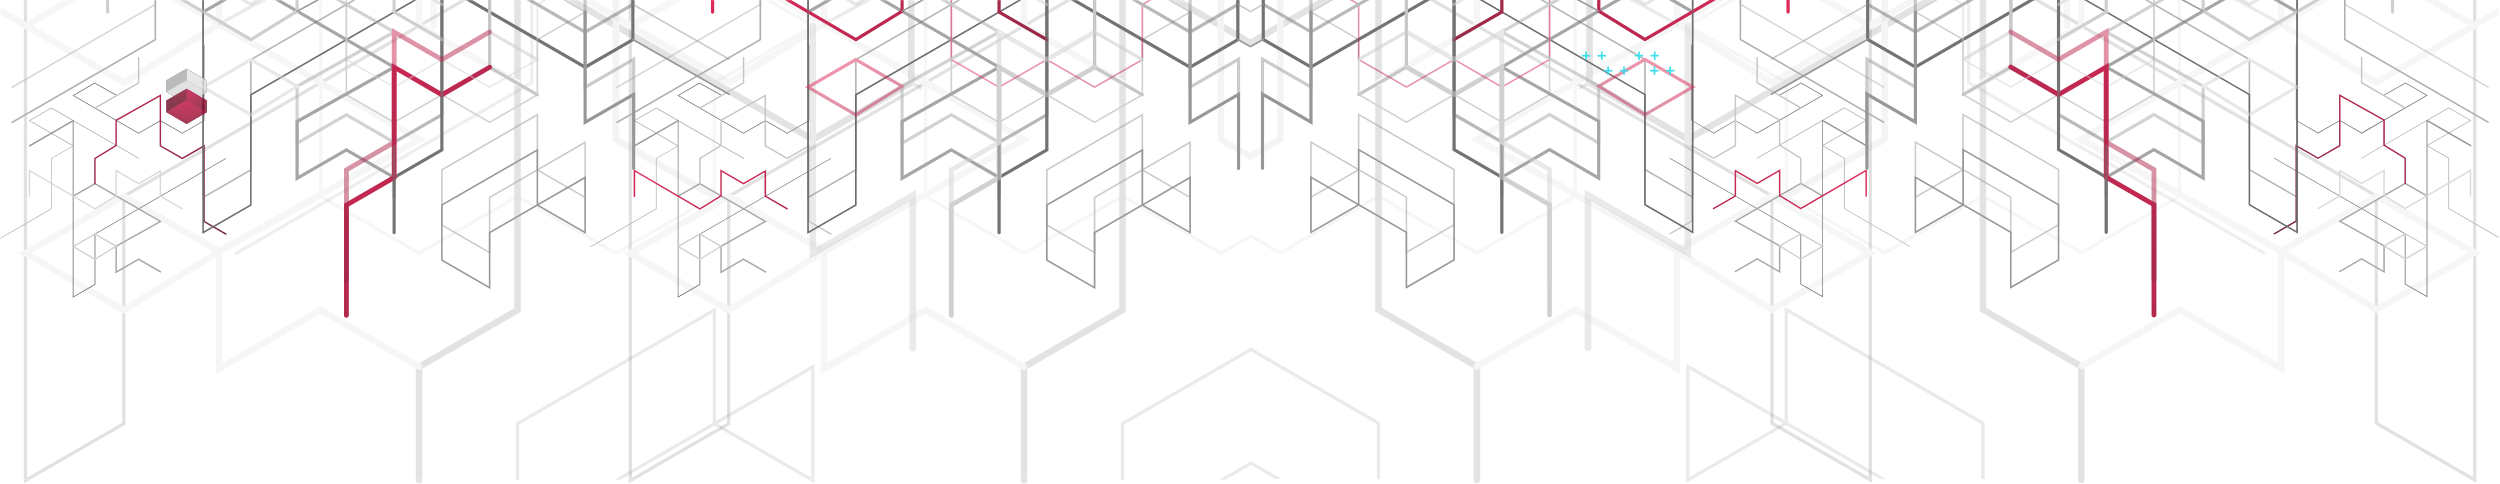<svg xmlns="http://www.w3.org/2000/svg" xmlns:xlink="http://www.w3.org/1999/xlink" viewBox="0 0 1921.4 371.8"><defs><linearGradient id="linear-gradient" x1="960.24" y1="3.1" x2="960.24" y2="371.02" gradientUnits="userSpaceOnUse"><stop offset="0" stop-color="#fff"/><stop offset="0.02" stop-color="#e3e3e3"/><stop offset="0.06" stop-color="#a8a8a8"/><stop offset="0.1" stop-color="#757575"/><stop offset="0.14" stop-color="#4b4b4b"/><stop offset="0.18" stop-color="#2a2a2a"/><stop offset="0.22" stop-color="#131313"/><stop offset="0.26" stop-color="#050505"/><stop offset="0.29"/></linearGradient><filter id="luminosity-noclip" x="0" y="-0.22" width="1921.45" height="378" filterUnits="userSpaceOnUse" color-interpolation-filters="sRGB"><feFlood flood-color="#fff" result="bg"/><feBlend in="SourceGraphic" in2="bg"/></filter><mask id="mask" x="0" y="-0.22" width="1921.45" height="378" maskUnits="userSpaceOnUse"><rect x="0.2" y="-0.2" width="1920" height="378" style="fill:url(#linear-gradient);filter:url(#luminosity-noclip)"/></mask><radialGradient id="radial-gradient" cx="449.25" cy="-326.07" r="473.26" gradientTransform="matrix(1, 0, 0, -1, 0, -310.2)" gradientUnits="userSpaceOnUse"><stop offset="0" stop-color="#f04"/><stop offset="0.08" stop-color="#f60041"/><stop offset="0.23" stop-color="#dc003b"/><stop offset="0.41" stop-color="#b30030"/><stop offset="0.62" stop-color="#790020"/><stop offset="0.85" stop-color="#31000d"/><stop offset="1"/></radialGradient><radialGradient id="radial-gradient-2" cx="486.31" cy="-224.56" r="674.14" gradientTransform="matrix(1, 0, 0, -1, 0, -310.2)" gradientUnits="userSpaceOnUse"><stop offset="0" stop-color="#f04"/><stop offset="0.41" stop-color="#9a0029"/><stop offset="1"/></radialGradient><radialGradient id="radial-gradient-3" cx="486.31" cy="-224.56" r="674.14" xlink:href="#radial-gradient-2"/><radialGradient id="radial-gradient-4" cx="486.31" cy="-224.56" r="674.14" xlink:href="#radial-gradient-2"/><radialGradient id="radial-gradient-5" cx="687.71" cy="-277.74" r="744.91" gradientTransform="matrix(1, 0, 0, -1, 0, -310.2)" gradientUnits="userSpaceOnUse"><stop offset="0" stop-color="#f04"/><stop offset="0.26" stop-color="#ba0032"/><stop offset="0.77" stop-color="#35000e"/><stop offset="1"/></radialGradient><radialGradient id="radial-gradient-6" cx="621.12" cy="-309.96" r="224.83" xlink:href="#radial-gradient"/><radialGradient id="radial-gradient-7" cx="25.48" cy="-285.79" r="387.04" xlink:href="#radial-gradient-5"/><radialGradient id="radial-gradient-8" cx="-0.3" cy="-240.68" r="894.52" xlink:href="#radial-gradient"/><radialGradient id="radial-gradient-9" cx="181.78" cy="-216.51" r="671.95" xlink:href="#radial-gradient-5"/><radialGradient id="radial-gradient-10" cx="1408.25" cy="-325.98" r="472.87" gradientTransform="translate(2880.8 -310.2) rotate(180)" xlink:href="#radial-gradient"/><radialGradient id="radial-gradient-11" cx="1445.29" cy="-224.55" r="673.58" gradientTransform="translate(2880.8 -310.2) rotate(180)" xlink:href="#radial-gradient-2"/><radialGradient id="radial-gradient-12" cx="1445.28" cy="-224.55" r="673.59" gradientTransform="translate(2880.8 -310.2) rotate(180)" xlink:href="#radial-gradient-2"/><radialGradient id="radial-gradient-13" cx="1445.28" cy="-224.55" r="673.59" gradientTransform="translate(2880.8 -310.2) rotate(180)" xlink:href="#radial-gradient-2"/><radialGradient id="radial-gradient-14" cx="1646.52" cy="-277.68" r="744.3" gradientTransform="translate(2880.8 -310.2) rotate(180)" xlink:href="#radial-gradient-5"/><radialGradient id="radial-gradient-15" cx="1579.98" cy="-309.88" r="224.65" gradientTransform="translate(2880.8 -310.2) rotate(180)" xlink:href="#radial-gradient"/><radialGradient id="radial-gradient-16" cx="984.84" cy="-285.73" r="386.72" gradientTransform="translate(2880.8 -310.2) rotate(180)" xlink:href="#radial-gradient-5"/><radialGradient id="radial-gradient-17" cx="959.08" cy="-240.65" r="893.78" gradientTransform="translate(2880.8 -310.2) rotate(180)" xlink:href="#radial-gradient"/><radialGradient id="radial-gradient-18" cx="1141" cy="-216.5" r="671.4" gradientTransform="translate(2880.8 -310.2) rotate(180)" xlink:href="#radial-gradient-5"/><linearGradient id="Blue_Sky" x1="-159.33" y1="4039.5" x2="-152.88" y2="4039.5" gradientTransform="matrix(0, -1, -1, 0, 5310.99, -101.73)" gradientUnits="userSpaceOnUse"><stop offset="0" stop-color="#3ddeed"/><stop offset="1" stop-color="#3ddeed"/></linearGradient><linearGradient id="Blue_Sky-2" x1="-156.74" y1="4039.5" x2="-155.48" y2="4039.5" gradientTransform="matrix(1, 0, 0, -1, 1427.6, 4093.87)" xlink:href="#Blue_Sky"/><linearGradient id="Blue_Sky-3" x1="-159.33" y1="4027.36" x2="-152.88" y2="4027.36" xlink:href="#Blue_Sky"/><linearGradient id="Blue_Sky-4" x1="-156.74" y1="4027.36" x2="-155.48" y2="4027.36" gradientTransform="matrix(1, 0, 0, -1, 1439.74, 4081.73)" xlink:href="#Blue_Sky"/><linearGradient id="Blue_Sky-5" x1="-147.78" y1="4051.41" x2="-141.33" y2="4051.41" xlink:href="#Blue_Sky"/><linearGradient id="Blue_Sky-6" x1="-145.18" y1="4051.41" x2="-143.92" y2="4051.41" gradientTransform="matrix(1, 0, 0, -1, 1404.14, 4094.23)" xlink:href="#Blue_Sky"/><linearGradient id="Blue_Sky-7" x1="-147.78" y1="4039.27" x2="-141.33" y2="4039.27" xlink:href="#Blue_Sky"/><linearGradient id="Blue_Sky-8" x1="-145.18" y1="4039.27" x2="-143.92" y2="4039.27" gradientTransform="matrix(1, 0, 0, -1, 1416.27, 4082.1)" xlink:href="#Blue_Sky"/><linearGradient id="Blue_Sky-9" x1="-159.33" y1="4075.04" x2="-152.88" y2="4075.04" xlink:href="#Blue_Sky"/><linearGradient id="Blue_Sky-10" x1="-156.74" y1="4075.04" x2="-155.48" y2="4075.04" gradientTransform="matrix(1, 0, 0, -1, 1392.06, 4129.42)" xlink:href="#Blue_Sky"/><linearGradient id="Blue_Sky-11" x1="-159.33" y1="4062.91" x2="-152.88" y2="4062.91" xlink:href="#Blue_Sky"/><linearGradient id="Blue_Sky-12" x1="-156.74" y1="4062.91" x2="-155.48" y2="4062.91" gradientTransform="matrix(1, 0, 0, -1, 1404.19, 4117.28)" xlink:href="#Blue_Sky"/><linearGradient id="Blue_Sky-13" x1="-147.78" y1="4092.06" x2="-141.33" y2="4092.06" xlink:href="#Blue_Sky"/><linearGradient id="Blue_Sky-14" x1="-145.18" y1="4092.06" x2="-143.92" y2="4092.06" gradientTransform="matrix(1, 0, 0, -1, 1363.49, 4134.88)" xlink:href="#Blue_Sky"/><linearGradient id="Blue_Sky-15" x1="-147.78" y1="4079.93" x2="-141.33" y2="4079.93" xlink:href="#Blue_Sky"/><linearGradient id="Blue_Sky-16" x1="-145.18" y1="4079.93" x2="-143.92" y2="4079.93" gradientTransform="matrix(1, 0, 0, -1, 1375.62, 4122.75)" xlink:href="#Blue_Sky"/><radialGradient id="radial-gradient-19" cx="89.29" cy="-2.4" r="195.89" gradientTransform="matrix(1, 0, 0, -1, 0, 9.97)" gradientUnits="userSpaceOnUse"><stop offset="0" stop-color="#002c60"/><stop offset="0.2" stop-color="#002046"/><stop offset="0.55" stop-color="#000f20"/><stop offset="0.83" stop-color="#000409"/><stop offset="1"/></radialGradient><radialGradient id="radial-gradient-20" cx="58.38" cy="-2.4" r="195.89" xlink:href="#radial-gradient-19"/><radialGradient id="radial-gradient-21" cx="73.84" cy="-2.4" r="195.89" xlink:href="#radial-gradient-19"/><radialGradient id="radial-gradient-22" cx="158.17" cy="-60.07" r="1.85" xlink:href="#radial-gradient-19"/><radialGradient id="radial-gradient-23" cx="73.84" cy="-2.4" r="195.89" xlink:href="#radial-gradient-19"/><radialGradient id="radial-gradient-24" cx="73.84" cy="-2.4" r="195.89" xlink:href="#radial-gradient-19"/><radialGradient id="radial-gradient-25" cx="158.17" cy="-51.25" r="1.79" xlink:href="#radial-gradient-19"/><radialGradient id="radial-gradient-26" cx="104.73" cy="-2.4" r="195.92" xlink:href="#radial-gradient-19"/><radialGradient id="radial-gradient-27" cx="73.82" cy="-2.4" r="195.93" xlink:href="#radial-gradient-19"/><radialGradient id="radial-gradient-28" cx="73.82" cy="-2.4" r="195.93" xlink:href="#radial-gradient-19"/><radialGradient id="radial-gradient-29" cx="42.99" cy="-2.4" r="195.78" xlink:href="#radial-gradient-19"/><radialGradient id="radial-gradient-30" cx="89.29" cy="-17.78" r="195.89" xlink:href="#radial-gradient-19"/><radialGradient id="radial-gradient-31" cx="58.38" cy="-17.78" r="195.89" xlink:href="#radial-gradient-19"/><radialGradient id="radial-gradient-32" cx="73.84" cy="-17.78" r="195.89" xlink:href="#radial-gradient-19"/><radialGradient id="radial-gradient-33" cx="73.84" cy="-17.78" r="195.89" xlink:href="#radial-gradient-19"/><radialGradient id="radial-gradient-34" cx="158.17" cy="-75.44" r="1.85" xlink:href="#radial-gradient-19"/><radialGradient id="radial-gradient-35" cx="158.17" cy="-66.63" r="1.79" xlink:href="#radial-gradient-19"/><radialGradient id="radial-gradient-36" cx="73.84" cy="-17.78" r="195.89" xlink:href="#radial-gradient-19"/><radialGradient id="radial-gradient-37" cx="104.73" cy="-17.78" r="195.92" xlink:href="#radial-gradient-19"/><radialGradient id="radial-gradient-38" cx="73.82" cy="-17.78" r="195.93" xlink:href="#radial-gradient-19"/><radialGradient id="radial-gradient-39" cx="73.82" cy="-17.78" r="195.93" xlink:href="#radial-gradient-19"/><radialGradient id="radial-gradient-40" cx="42.99" cy="-17.78" r="195.78" xlink:href="#radial-gradient-19"/><radialGradient id="radial-gradient-41" cx="135.12" cy="-42.48" r="89" gradientTransform="matrix(1, 0, 0, -1, 0, 9.97)" gradientUnits="userSpaceOnUse"><stop offset="0" stop-color="#f04"/><stop offset="0.1" stop-color="#e0003c"/><stop offset="0.35" stop-color="#910027"/><stop offset="0.58" stop-color="#530016"/><stop offset="0.77" stop-color="#26000a"/><stop offset="0.91" stop-color="#0a0003"/><stop offset="1"/></radialGradient><radialGradient id="radial-gradient-42" cx="155.69" cy="-8.95" r="125.36" xlink:href="#radial-gradient-41"/><radialGradient id="radial-gradient-43" cx="139.62" cy="-45.67" r="106.05" xlink:href="#radial-gradient-41"/><radialGradient id="radial-gradient-44" cx="139.62" cy="-45.67" r="106.05" xlink:href="#radial-gradient-41"/></defs><g style="isolation:isolate"><g id="Layer_2" data-name="Layer 2"><g id="Security-Reflection-Layer"><g style="mask:url(#mask)"><g id="Wireframe-reflection"><g style="opacity:0.84"><g style="opacity:0.2"><g style="mix-blend-mode:color-dodge"><polygon points="550.3 64.3 550.3 151.6 473.4 196 397.8 152.3 322.1 196 245.2 151.6 245.2 0.1 247.7 0.1 247.7 150.2 322.1 193.1 397.8 149.4 473.4 193.1 547.8 150.2 547.8 62.8 622.2 19.9 587.9 0.1 593 0.1 627.2 19.9 550.3 64.3" style="fill:#c9c9c9"/></g><g style="mix-blend-mode:color-dodge"><path d="M322.1,371.8a2.5,2.5,0,0,1-2.5-2.5v-.7h5v.7A2.5,2.5,0,0,1,322.1,371.8Z" style="fill:#595959"/><polygon points="400.3 239.7 324.6 283.4 324.6 368.6 319.6 368.6 319.6 280.5 395.2 236.8 395.2 0.1 400.3 0.1 400.3 239.7" style="fill:#595959"/><polygon points="702.9 65 624.7 110.1 434.1 0.1 444.2 0.1 624.7 104.3 697.8 62.1 697.8 0.1 702.9 0.1 702.9 65" style="fill:#595959"/></g><g style="mix-blend-mode:color-dodge"><polygon points="18.3 368.6 23.2 368.6 18.3 371.5 18.3 368.6" style="fill:#515151"/><polygon points="96.4 326.3 23.2 368.6 18.3 368.6 18.3 0.1 20.8 0.1 20.8 367.1 93.9 324.9 93.9 150.2 94.5 149.8 353.9 0.1 358.9 0.1 96.4 151.6 96.4 326.3" style="fill:#515151"/></g><g style="mix-blend-mode:color-dodge"><polygon points="626 368.6 626 371.5 621.1 368.6 626 368.6" style="fill:#848484"/><path d="M549.1,327.1l-72,41.5h-4.9l75.6-43.7V240.4L399,326.3v42.3h-2.5V324.9l153.8-88.8v87.3L626,279.7v88.9h-4.9Zm74.4-43-71.9,41.5,71.9,41.5Z" style="fill:#848484"/></g><g style="mix-blend-mode:color-dodge"><path d="M20.8,22a2.6,2.6,0,0,1-3.5-.9,2.4,2.4,0,0,1,1-3.4L48.7.1H58.8Z" style="fill:#c6c6c6"/><path d="M171,194.7v84.2l75.5-43.6,76.9,44.4a2.6,2.6,0,0,1,.9,3.5,2.5,2.5,0,0,1-3.4.9l-74.4-42.9-80.6,46.5v-96L317,107.2,131.5.1h10.1L327.2,107.2Z" style="fill:#c6c6c6"/></g><g style="mix-blend-mode:color-dodge"><path d="M14.5,194.6,95.2,148l78.1,45.1L95.2,241.3Zm80.7-40.8L24.5,194.6l70.6,40.8,68.4-42.1Z" style="fill:#c9c9c9"/></g><g style="mix-blend-mode:color-dodge"><path d="M699.3,62.9a1.1,1.1,0,0,1,1.1-.6h.6l7.3,4.2v2.9l-8.6-4.9A1.2,1.2,0,0,1,699.3,62.9Z" style="fill:#848484"/></g><g style="mix-blend-mode:color-dodge"><path d="M701.6,270.1a2.6,2.6,0,0,1-2.6-2.5v-113l-76.8,44.3V19.9a2.5,2.5,0,1,1,5,0V190.2l76.9-44.4V267.6A2.5,2.5,0,0,1,701.6,270.1Z" style="fill:#848484"/></g><g style="mix-blend-mode:color-dodge"><path d="M399,61.4a2.5,2.5,0,0,1-2.5,4.3L319.6,21.3V.1h5V18.4Z" style="fill:#c6c6c6"/><polygon points="171 19.9 95.2 66.5 0 10.9 0 5.1 95.1 60.6 165.9 17.1 165.9 0.1 171 0.1 171 19.9" style="fill:#c6c6c6"/></g><g style="mix-blend-mode:color-dodge"><path d="M550.3,148.7a2.7,2.7,0,0,1,1,3.5,2.6,2.6,0,0,1-3.5.9l-76.9-44.4V.1h5V105.8Z" style="fill:#bcbcbc"/></g><g style="mix-blend-mode:color-dodge"><path d="M167.3,19.1a1.3,1.3,0,0,1,.5-1.7L199.7.1H205L169,19.6A1.3,1.3,0,0,1,167.3,19.1Z" style="fill:#848484"/></g></g><g style="opacity:0.2"><g style="mix-blend-mode:color-dodge"><polygon points="938.3 196 862.7 152.3 787 196 710.1 151.6 710.1 0.1 712.6 0.1 712.6 150.2 787 193.1 862.7 149.4 938.3 193.1 961.1 180 961.1 182.9 938.3 196" style="fill:#c9c9c9"/></g><g style="mix-blend-mode:color-dodge"><path d="M787,371.8a2.5,2.5,0,0,1-2.5-2.5v-.7h5.1v.7A2.6,2.6,0,0,1,787,371.8Z" style="fill:#595959"/><polygon points="865.2 239.7 789.6 283.4 789.6 368.6 784.5 368.6 784.5 280.5 860.2 236.8 860.2 0.1 865.2 0.1 865.2 239.7" style="fill:#595959"/><polygon points="899 0.1 909.1 0.1 961.1 30.1 961.1 35.9 899 0.1" style="fill:#595959"/></g><g style="mix-blend-mode:color-dodge"><polygon points="483.2 368.6 488.1 368.6 483.2 371.5 483.2 368.6" style="fill:#515151"/><polygon points="561.3 151.6 561.3 326.3 488.1 368.6 483.2 368.6 483.2 0.1 485.7 0.1 485.7 367.1 558.8 324.9 558.8 150.2 559.5 149.8 818.8 0.1 823.8 0.1 561.3 151.6" style="fill:#515151"/></g><g style="mix-blend-mode:color-dodge"><path d="M410,64.3l-.6.3-227,131.1a1.3,1.3,0,0,1-1.8-.4,1.4,1.4,0,0,1,.5-1.8L407.5,62.8V.1H410Z" style="fill:#a0a0a0"/></g><g style="mix-blend-mode:color-dodge"><polygon points="937.1 368.6 937.1 368.6 961.1 354.7 961.1 357.6 942 368.6 937.1 368.6" style="fill:#848484"/><polygon points="863.9 326.3 863.9 368.6 861.4 368.6 861.4 324.9 961.1 267.3 961.1 270.2 863.9 326.3" style="fill:#848484"/></g><g style="mix-blend-mode:color-dodge"><path d="M485.7,22a2.6,2.6,0,0,1-3.5-.9,2.5,2.5,0,0,1,1-3.4L513.6.1h10.1Z" style="fill:#c6c6c6"/><path d="M635.9,194.7v84.2l75.5-43.6,76.9,44.4a2.6,2.6,0,0,1,.9,3.5,2.5,2.5,0,0,1-3.4.9l-74.4-42.9-80.6,46.5v-96l151.1-84.5L596.4.1h10.1L792.1,107.2Z" style="fill:#c6c6c6"/></g><g style="mix-blend-mode:color-dodge"><path d="M479.4,194.6,560.1,148l78.2,45.1-78.2,48.2Zm80.7-40.8-70.6,40.8L560,235.4l68.4-42.1Z" style="fill:#c9c9c9"/></g><g style="mix-blend-mode:color-dodge"><path d="M335.7,19.9a2.6,2.6,0,0,1-2.6,2.5,2.5,2.5,0,0,1-2.5-2.5V.1h5.1Z" style="fill:#c6c6c6"/><path d="M863.9,61.4a2.4,2.4,0,0,1,1,3.4,2.6,2.6,0,0,1-3.5.9L784.5,21.3V.1h5.1V18.4Z" style="fill:#c6c6c6"/><polygon points="635.9 19.9 560.1 66.5 446.3 0.1 456.3 0.1 560 60.6 630.8 17.1 630.8 0.1 635.9 0.1 635.9 19.9" style="fill:#c6c6c6"/></g><g style="mix-blend-mode:color-dodge"><polygon points="935.8 108.7 935.8 0.1 940.9 0.1 940.9 105.8 961.1 117.5 961.1 123.3 935.8 108.7" style="fill:#bcbcbc"/></g><g style="mix-blend-mode:color-dodge"><path d="M632.2,19.1a1.3,1.3,0,0,1,.5-1.7L664.7.1h5.2l-36,19.5A1.3,1.3,0,0,1,632.2,19.1Z" style="fill:#848484"/></g></g><g style="mix-blend-mode:color-dodge"><path d="M538.2,180v38.8l-17.3,10V92.7a.2.2,0,0,1,.2-.2c.2,0,.3.1.3.2V227.8l16.2-9.4V179.7h.2l100.6-58.1h.3c.1.2.1.4-.1.4Z" style="fill:#515151"/></g><g style="mix-blend-mode:color-dodge"><path d="M571.3,122,504.4,83.4l-16.2,9.3,33.5,19.4-17.1,9.8v38.8h-.1l-50.3,29.1c-.1.1-.3,0-.4-.1s0-.3.1-.4l50.2-29V121.6h.1l16.4-9.4L487,92.7l17.4-10h.1l67.1,38.7c.1.1.2.3.1.4A.2.2,0,0,1,571.3,122Z" style="fill:#a0a0a0"/></g><g style="mix-blend-mode:color-dodge"><path d="M554.7,208.2l16.7-9.6,17.1,9.8a.6.6,0,1,1-.6,1l-16.5-9.5-17.8,10.3V188.9l33.5-18.7-49.2-28.4-16.5,9.5a.4.4,0,0,1-.7-.2.5.5,0,0,1,.2-.8l17-9.8.3.2,51.1,29.5-34.6,19.4Z" style="fill:#969696"/></g><g style="mix-blend-mode:color-dodge"><path d="M520,189.5l17.9-10.3,17.3,10-17.3,10.7Zm17.9-9-15.6,9,15.6,9.1,15.2-9.3Z" style="fill:#c9c9c9"/></g><g style="mix-blend-mode:color-dodge"><path d="M605,102.7l-16.8-9.6-16.8,9.6h-.1L520.6,73.4l17-9.9,16.7,9.3c.1.1.2.3.1.4a.2.2,0,0,1-.4.1l-16.4-9.1-15.9,9.2,49.7,28.7,16.8-9.7,16.8,9.7,16.5-9.5V34.7c0-.2.1-.3.2-.3a.3.3,0,0,1,.3.3V92.9h-.1Z" style="fill:#545454"/></g><g style="mix-blend-mode:color-dodge"><path d="M537.4,83.3a.6.6,0,0,1,.2-.7l33.3-19.2V44.3a.5.5,0,0,1,.5-.5.6.6,0,0,1,.6.5V64L538.2,83.5A.5.5,0,0,1,537.4,83.3Z" style="fill:#bababa"/></g><g style="mix-blend-mode:color-dodge"><path d="M521.4,93.2l-33.5,19.4a.6.6,0,0,1-.8-.2.8.8,0,0,1,.2-.8l33.6-19.3h.2a.5.5,0,0,1,.5.3A.4.4,0,0,1,521.4,93.2Z" style="fill:#848484"/></g><path d="M604.7,161l-17.1-9.9V132.4l-16.2,9.4-16.7-9.7v18.7l-16.8,10.4-49.7-29.1v18.7a.6.6,0,1,1-1.2,0V130.2l50.9,29.7,15.7-9.7v-20l17.8,10.3,17.4-10v20l16.5,9.5a.8.8,0,0,1,.2.8A.6.6,0,0,1,604.7,161Z" style="fill:url(#radial-gradient)"/><g style="mix-blend-mode:color-dodge"><path d="M638.2,180.4l-17-9.9V113.1L605,122.4l-17.4-10V74.3L554.7,92.8v19.3l-16.2,10v19a.6.6,0,1,1-1.2,0V121.5l16.3-10V92.1l35.2-19.7v39.4l16.2,9.3,17.3-10v58.8l16.5,9.5c.3.1.3.5.2.7A.7.7,0,0,1,638.2,180.4Z" style="fill:#bcbcbc"/></g><g style="mix-blend-mode:color-dodge"><polygon points="878.6 30.8 878.6 73.2 841.2 94.7 804.5 73.5 767.8 94.7 730.5 73.2 730.5 0.1 731.8 0.1 731.8 72.5 767.8 93.3 804.5 72.1 841.2 93.3 877.3 72.5 877.3 30.1 913.4 9.3 897.5 0.1 900 0.1 915.9 9.3 878.6 30.8" style="fill:#c9c9c9"/></g><g style="mix-blend-mode:color-dodge"><polygon points="952.6 31.2 914.6 53.1 822.9 0.1 827.8 0.1 914.6 50.2 950.1 29.8 950.1 0.1 952.6 0.1 952.6 31.2" style="fill:#595959"/><path d="M805.8,115.9l-36.7,21.2v41.7a1.2,1.2,0,0,1-1.3,1.2,1.2,1.2,0,0,1-1.2-1.2V135.7l36.7-21.2V.1h2.5Z" style="fill:#595959"/></g><g style="mix-blend-mode:color-dodge"><polygon points="658.4 157.9 620.4 179.8 620.4 0.1 621.7 0.1 621.7 177.7 657.1 157.2 657.1 72.5 657.4 72.3 782.5 0.1 785 0.1 658.4 73.2 658.4 157.9" style="fill:#515151"/></g><g style="mix-blend-mode:color-dodge"><path d="M585,30.8l-.4.2L474.5,94.6a.7.7,0,0,1-.8-.2.7.7,0,0,1,.2-.9L583.7,30.1V.1H585Z" style="fill:#a0a0a0"/></g><g style="mix-blend-mode:color-dodge"><path d="M841.9,179.1v43.1l-38-21.9V157.2l74.7-43v42.3l36.7-21.2v44.5l-37.4-21.5Zm35.4-62.8-72.1,41.6v41.7l35.4,20.5V178.4l36.7-21.2ZM914,177.7V137.5l-34.8,20.1Z" style="fill:#848484"/></g><g style="mix-blend-mode:color-dodge"><path d="M694.5,94.1v40.8l36.6-21.1,37.4,21.5a1.4,1.4,0,0,1,.4,1.7,1.3,1.3,0,0,1-1.7.5l-36.1-20.9-39,22.6V92.6l73.3-41L676.1.1H681l89.3,51.6Z" style="fill:#969696"/><path d="M621.7,10.3a1.2,1.2,0,0,1-1.7-.4,1.2,1.2,0,0,1,.4-1.7L634.5.1h4.9Z" style="fill:#969696"/></g><g style="mix-blend-mode:color-dodge"><path d="M951,31c-.2-.2-.4-.6-.2-.8a.7.7,0,0,1,.5-.4h.3l9.5,5.4v1.4Z" style="fill:#848484"/></g><g style="mix-blend-mode:color-dodge"><path d="M951.9,130.7a1.2,1.2,0,0,1-1.2-1.2V74.6L913.4,96.1V9.3A1.3,1.3,0,0,1,914.6,8a1.3,1.3,0,0,1,1.3,1.3V91.9l37.2-21.5v59.1A1.2,1.2,0,0,1,951.9,130.7Z" style="fill:#848484"/></g><g style="mix-blend-mode:screen"><path d="M548.9,9.3a1.3,1.3,0,0,1-1.3,1.2,1.3,1.3,0,0,1-1.2-1.2V.1h2.5Z" style="fill:url(#radial-gradient-2)"/><path d="M805.2,29.4a1.4,1.4,0,0,1,.4,1.7,1.2,1.2,0,0,1-1.7.4L766.6,10V.1h2.5V8.6Z" style="fill:url(#radial-gradient-3)"/><polygon points="694.5 9.3 657.8 31.9 603.3 0.1 608.1 0.1 657.7 29 692.1 7.9 692.1 0.1 694.5 0.1 694.5 9.3" style="fill:url(#radial-gradient-4)"/></g><g style="mix-blend-mode:color-dodge"><path d="M878.6,71.8a1.3,1.3,0,0,1,.4,1.6,1.3,1.3,0,0,1-1.7.5L840,52.4V.1h2.5V50.9Z" style="fill:#bcbcbc"/></g><g style="mix-blend-mode:color-dodge"><path d="M692.7,8.9a.6.6,0,0,1,.3-.8l14.7-8h2.6l-16.7,9A.7.7,0,0,1,692.7,8.9Z" style="fill:#848484"/></g><g style="mix-blend-mode:color-dodge"><path d="M842.2,53.2,804.5,75,769.7,54.8v82.7L733,158.7v83.6a1.8,1.8,0,0,1-1.9,1.9,1.8,1.8,0,0,1-1.8-1.9V156.5L766,135.3V48.5l38.5,22.2,35.8-20.6a1.7,1.7,0,0,1,2.5.6A1.9,1.9,0,0,1,842.2,53.2Z" style="fill:#c9c9c9"/></g><g style="opacity:0.5"><polygon points="878.6 46.2 841.2 67.7 804.5 46.5 767.8 67.7 730.5 46.2 730.5 0.1 731.8 0.1 731.8 45.5 767.8 66.3 804.5 45.1 841.2 66.3 877.3 45.5 877.3 3.1 882.6 0.1 885 0.1 878.6 3.8 878.6 46.2" style="fill:url(#radial-gradient-5)"/><g style="mix-blend-mode:color-dodge"><path d="M805.8,88.9l-36.7,21.2v41.7a1.3,1.3,0,0,1-1.3,1.2,1.3,1.3,0,0,1-1.2-1.2V108.7l36.7-21.2V.1h2.5Z" style="fill:#595959"/><polygon points="952.6 4.2 914.6 26.1 869.7 0.1 874.6 0.1 914.6 23.2 950.1 2.7 950.1 0.1 952.6 0.1 952.6 4.2" style="fill:#595959"/></g><g style="mix-blend-mode:color-dodge"><polygon points="658.4 130.9 620.4 152.8 620.4 0.1 621.7 0.1 621.7 150.7 657.1 130.2 657.1 45.5 657.4 45.3 735.8 0.1 738.2 0.1 658.4 46.2 658.4 130.9" style="fill:#515151"/></g><g style="mix-blend-mode:color-dodge"><path d="M585,3.8l-.4.2L474.5,67.6a.6.6,0,0,1-.8-.3.6.6,0,0,1,.2-.8L583.7,3.1V.1H585Z" style="fill:#a0a0a0"/></g><g style="mix-blend-mode:color-dodge"><path d="M841.9,152.1v43.1l-38-21.9V130.2l74.7-43.1v42.4l36.7-21.2v44.5l-37.4-21.5Zm35.4-62.8-72.1,41.6v41.7l35.4,20.5V151.4l36.7-21.2ZM914,150.7V110.5l-34.8,20.1Z" style="fill:#848484"/></g><g style="mix-blend-mode:color-dodge"><path d="M694.5,67.1v40.8l36.6-21.1,37.4,21.5a1.4,1.4,0,0,1,.4,1.7,1.3,1.3,0,0,1-1.7.5L731.1,89.6l-39,22.6V65.6l73.3-41L722.9.1h4.9l42.5,24.6Z" style="fill:#969696"/></g><path d="M618.6,67l39.1-22.6,38,21.9L657.8,89.7Zm39.1-19.8L623.5,67l34.2,19.8,33.2-20.4Z" style="fill:url(#radial-gradient-6)"/><g style="mix-blend-mode:color-dodge"><path d="M951,4a.8.8,0,0,1-.2-.9.5.5,0,0,1,.5-.3h.3l9.5,5.4V9.7Z" style="fill:#848484"/></g><g style="mix-blend-mode:color-dodge"><path d="M953.1,43.4v59a1.2,1.2,0,1,1-2.4,0V47.6L913.4,69.1V.1h2.5V64.9Z" style="fill:#848484"/></g><g style="mix-blend-mode:color-dodge"><path d="M805.6,4.1a1.4,1.4,0,0,1-1.7.4L796.3.1h4.9l4,2.3A1.4,1.4,0,0,1,805.6,4.1Z" style="fill:#c6c6c6"/><polygon points="657.8 4.9 649.5 0.1 654.4 0.1 657.7 2 660.9 0.1 665.6 0.1 657.8 4.9" style="fill:#c6c6c6"/></g><g style="mix-blend-mode:color-dodge"><path d="M878.6,44.8a1.3,1.3,0,0,1,.4,1.6,1.3,1.3,0,0,1-1.7.5L840,25.3V.1h2.5V23.9Z" style="fill:#bcbcbc"/></g><g style="mix-blend-mode:color-dodge"><path d="M842.2,26.2,804.5,47.9,769.7,27.8v82.7L733,131.6v83.7a1.8,1.8,0,0,1-1.9,1.9,1.8,1.8,0,0,1-1.8-1.9V129.5L766,108.3V21.5l38.5,22.2L840.3,23a1.8,1.8,0,0,1,2.5.7A1.9,1.9,0,0,1,842.2,26.2Z" style="fill:#c9c9c9"/></g></g><g style="mix-blend-mode:color-dodge"><path d="M73.3,180v38.8l-17.4,10V92.7c0-.1.2-.2.3-.2s.3.1.3.2V227.8l16.2-9.4V179.7h.1l100.6-58.1h.4c.1.2.1.4-.1.4Z" style="fill:#515151"/></g><g style="mix-blend-mode:color-dodge"><path d="M39.2,121.6h.1l16.4-9.4L22.1,92.7l17.3-10h.2l67.1,38.7a.6.6,0,0,1,.1.4.2.2,0,0,1-.4.1l-67-38.6L23.2,92.7l33.6,19.4-17.1,9.8v38.8h-.1L0,183.6V183l39.2-22.7Z" style="fill:#a0a0a0"/></g><g style="mix-blend-mode:color-dodge"><path d="M89.8,208.2l16.7-9.6,17.1,9.8a.8.8,0,0,1,.2.8.6.6,0,0,1-.8.2l-16.5-9.5L88.7,210.2V188.9l33.5-18.7L73,141.8l-16.5,9.5a.5.5,0,0,1-.8-.2.8.8,0,0,1,.2-.8L73,140.5l.3.2,51.1,29.5L89.8,189.6Z" style="fill:#969696"/></g><g style="mix-blend-mode:color-dodge"><path d="M55.1,189.5,73,179.2l17.3,10L73,199.9Zm17.9-9-15.7,9L73,198.6l15.1-9.3Z" style="fill:#c9c9c9"/></g><g style="mix-blend-mode:color-dodge"><path d="M140.1,102.7l-16.8-9.6-16.8,9.6h-.1L55.7,73.4l17-9.9,16.7,9.3a.6.6,0,0,1,.1.4.2.2,0,0,1-.4.1L72.7,64.2,56.8,73.4l49.7,28.7,16.8-9.7,16.8,9.7,16.4-9.5V34.7a.3.3,0,0,1,.3-.3.3.3,0,0,1,.3.3V92.9H157Z" style="fill:#545454"/></g><g style="mix-blend-mode:color-dodge"><path d="M72.5,83.3a.4.4,0,0,1,.2-.7L106,63.4V44.3a.5.5,0,0,1,.5-.5.6.6,0,0,1,.6.5V64L73.3,83.5A.5.5,0,0,1,72.5,83.3Z" style="fill:#bababa"/></g><g style="mix-blend-mode:color-dodge"><path d="M56.5,93.2,23,112.6a.6.6,0,0,1-.8-.2.5.5,0,0,1,.2-.8L55.9,92.3h.3a.5.5,0,0,1,.5.3A.4.4,0,0,1,56.5,93.2Z" style="fill:#848484"/></g><g style="mix-blend-mode:color-dodge"><path d="M139.8,161l-17.1-9.9V132.4l-16.2,9.4-16.7-9.7v18.7L73,161.2,23.2,132.1v18.7a.6.6,0,0,1-.5.6.6.6,0,0,1-.6-.6V130.2L73,159.9l15.7-9.7v-20l17.8,10.3,17.3-10v20l16.5,9.5a.5.5,0,0,1,.2.8C140.4,161.1,140,161.1,139.8,161Z" style="fill:#d3d3d3"/></g><path d="M173.3,180.4l-17-9.9V113.1l-16.2,9.3-17.4-10V74.3L89.8,92.8v19.3l-16.3,10v19c0,.4-.2.6-.5.6a.6.6,0,0,1-.6-.6V121.5l16.3-10V92.1l35.1-19.7v39.4l16.3,9.3,17.3-10v58.8l16.5,9.5a.6.6,0,0,1,.2.7A.7.7,0,0,1,173.3,180.4Z" style="fill:url(#radial-gradient-7)"/><g style="mix-blend-mode:color-dodge"><polygon points="413.6 30.8 413.6 73.2 376.3 94.7 339.6 73.5 302.9 94.7 265.6 73.2 265.6 0.1 266.8 0.1 266.8 72.5 302.9 93.3 339.6 72.1 376.3 93.3 412.4 72.5 412.4 30.1 448.5 9.3 432.6 0.1 435 0.1 450.9 9.3 413.6 30.8" style="fill:#c9c9c9"/></g><g style="mix-blend-mode:color-dodge"><polygon points="487.6 31.2 449.7 53.1 358 0.1 362.9 0.1 449.7 50.2 485.2 29.8 485.2 0.1 487.6 0.1 487.6 31.2" style="fill:#595959"/><path d="M340.8,115.9l-36.7,21.2v41.7a1.2,1.2,0,0,1-2.4,0V135.7l36.7-21.2V.1h2.4Z" style="fill:#595959"/></g><g style="mix-blend-mode:color-dodge"><polygon points="193.4 157.9 155.5 179.8 155.5 0.1 156.7 0.1 156.7 177.7 192.2 157.2 192.2 72.5 192.5 72.3 317.6 0.1 320.1 0.1 193.4 73.2 193.4 157.9" style="fill:#515151"/></g><g style="mix-blend-mode:color-dodge"><path d="M120,30.8l-.3.2L9.6,94.6a1,1,0,0,1-.9-.2.8.8,0,0,1,.3-.9L118.8,30.1V.1H120Z" style="fill:#a0a0a0"/></g><g style="mix-blend-mode:color-dodge"><path d="M376.9,179.1v43.1L339,200.3V157.2l74.6-43v42.3l36.7-21.2v44.5L413,158.3Zm35.5-62.8-72.2,41.6v41.7l35.5,20.5V178.4l36.7-21.2Zm36.7,61.4V137.5l-34.9,20.1Z" style="fill:#848484"/></g><g style="mix-blend-mode:color-dodge"><path d="M156.7,10.3a1.1,1.1,0,0,1-1.6-.4,1.2,1.2,0,0,1,.4-1.7L169.6.1h4.9Z" style="fill:#969696"/><path d="M229.6,94.1v40.8l36.6-21.1,37.3,21.5a1.3,1.3,0,1,1-1.2,2.2l-36.1-20.9-39.1,22.6V92.6l73.3-41L211.2.1h4.9l89.3,51.6Z" style="fill:#969696"/></g><g style="mix-blend-mode:color-dodge"><path d="M560.1,73l-74-42a.6.6,0,0,1-.2-.8.7.7,0,0,1,.5-.4h.3l74,42.1a.6.6,0,1,1-.6,1Z" style="fill:#848484"/></g><g style="mix-blend-mode:color-dodge"><path d="M487,130.7a1.2,1.2,0,0,1-1.2-1.2V74.6L448.5,96.1V9.3a1.2,1.2,0,1,1,2.4,0V91.9l37.3-21.5v59.1A1.2,1.2,0,0,1,487,130.7Z" style="fill:#848484"/></g><g style="mix-blend-mode:color-dodge"><path d="M340.2,29.4a1.3,1.3,0,0,1,.5,1.7,1.2,1.2,0,0,1-1.7.4L301.7,10V.1h2.4V8.6Z" style="fill:#c6c6c6"/><path d="M83.9,9.3a1.2,1.2,0,0,1-2.4,0V.1h2.4Z" style="fill:#c6c6c6"/><polygon points="229.6 9.3 192.8 31.9 138.3 0.1 143.2 0.1 192.8 29 227.1 7.9 227.1 0.1 229.6 0.1 229.6 9.3" style="fill:#c6c6c6"/></g><g style="mix-blend-mode:color-dodge"><path d="M413.6,71.8a1.2,1.2,0,0,1,.5,1.6,1.3,1.3,0,0,1-1.7.5L375.1,52.4V.1h2.4V50.9Z" style="fill:#bcbcbc"/></g><g style="mix-blend-mode:color-dodge"><path d="M227.8,8.9a.6.6,0,0,1,.3-.8l14.7-8h2.6l-16.7,9A.7.7,0,0,1,227.8,8.9Z" style="fill:#848484"/></g><g style="mix-blend-mode:screen"><path d="M377.2,53.2,339.6,75,304.8,54.8v82.7l-36.7,21.2v83.6a1.9,1.9,0,0,1-1.9,1.9,1.8,1.8,0,0,1-1.8-1.9V156.5l36.7-21.2V48.5l38.5,22.2,35.8-20.6a1.7,1.7,0,0,1,2.5.6A1.8,1.8,0,0,1,377.2,53.2Z" style="fill:url(#radial-gradient-8)"/></g><g style="opacity:0.5"><g style="mix-blend-mode:color-dodge"><polygon points="413.6 46.2 376.3 67.7 339.6 46.5 302.9 67.7 265.6 46.2 265.6 0.1 266.8 0.1 266.8 45.5 302.9 66.3 339.6 45.1 376.3 66.3 412.4 45.5 412.4 3.1 417.6 0.1 420.1 0.1 413.6 3.8 413.6 46.2" style="fill:#c9c9c9"/></g><g style="mix-blend-mode:color-dodge"><path d="M340.8,88.9l-36.7,21.2v41.7a1.2,1.2,0,1,1-2.4,0V108.7l36.7-21.2V.1h2.4Z" style="fill:#595959"/><polygon points="487.6 4.2 449.7 26.1 404.7 0.1 409.6 0.1 449.7 23.2 485.2 2.7 485.2 0.1 487.6 0.1 487.6 4.2" style="fill:#595959"/></g><g style="mix-blend-mode:color-dodge"><polygon points="193.4 130.9 155.5 152.8 155.5 0.1 156.7 0.1 156.7 150.7 192.2 130.2 192.2 45.5 192.5 45.3 270.8 0.1 273.3 0.1 193.4 46.2 193.4 130.9" style="fill:#515151"/></g><g style="mix-blend-mode:color-dodge"><path d="M120,3.8l-.3.2L9.6,67.6a.8.8,0,0,1-.9-.3.7.7,0,0,1,.3-.8L118.8,3.1V.1H120Z" style="fill:#a0a0a0"/></g><g style="mix-blend-mode:color-dodge"><path d="M376.9,152.1v43.1L339,173.3V130.2l74.6-43.1v42.4l36.7-21.2v44.5L413,131.3Zm35.5-62.8-72.2,41.6v41.7l35.5,20.5V151.4l36.7-21.2Zm36.7,61.4V110.5l-34.9,20.1Z" style="fill:#848484"/></g><g style="mix-blend-mode:color-dodge"><path d="M229.6,67.1v40.8l36.6-21.1,37.3,21.5a1.3,1.3,0,1,1-1.2,2.2L266.2,89.6l-39.1,22.6V65.6l73.3-41L257.9.1h4.9l42.6,24.6Z" style="fill:#969696"/></g><g style="mix-blend-mode:color-dodge"><path d="M153.7,67l39.1-22.6,38,21.9-38,23.4Zm39.1-19.8L158.6,67l34.2,19.8L226,66.4Z" style="fill:#c9c9c9"/></g><g style="mix-blend-mode:color-dodge"><path d="M560.1,46l-74-42a.7.7,0,0,1-.2-.9.5.5,0,0,1,.5-.3h.3l74,42.1a.6.6,0,1,1-.6,1Z" style="fill:#848484"/></g><g style="mix-blend-mode:color-dodge"><path d="M488.2,43.4v59a1.2,1.2,0,1,1-2.4,0V47.6L448.5,69.1V.1h2.4V64.9Z" style="fill:#848484"/></g><g style="mix-blend-mode:color-dodge"><path d="M340.7,4.1a1.4,1.4,0,0,1-1.7.4L331.3.1h4.9l4,2.3A1.3,1.3,0,0,1,340.7,4.1Z" style="fill:#c6c6c6"/><polygon points="192.8 4.9 184.6 0.1 189.5 0.1 192.8 2 196 0.1 200.6 0.1 192.8 4.9" style="fill:#c6c6c6"/></g><g style="mix-blend-mode:color-dodge"><path d="M413.6,44.8a1.2,1.2,0,0,1,.5,1.6,1.3,1.3,0,0,1-1.7.5L375.1,25.3V.1h2.4V23.9Z" style="fill:#bcbcbc"/></g><g style="mix-blend-mode:screen"><path d="M377.2,26.2,339.6,47.9,304.8,27.8v82.7l-36.7,21.1v83.7a1.9,1.9,0,0,1-1.9,1.9,1.8,1.8,0,0,1-1.8-1.9V129.5l36.7-21.2V21.5l38.5,22.2L375.4,23a1.8,1.8,0,0,1,1.8,3.2Z" style="fill:url(#radial-gradient-9)"/></g></g></g><g style="opacity:0.84"><g style="opacity:0.2"><g style="mix-blend-mode:color-dodge"><polygon points="1371.6 64.1 1371.6 151.4 1448.4 195.8 1524 152.1 1599.6 195.8 1676.4 151.4 1676.4 0 1673.9 0 1673.9 150 1599.6 192.9 1524 149.2 1448.4 192.9 1374.1 150 1374.1 62.7 1299.8 19.8 1334 0 1329 0 1294.7 19.8 1371.6 64.1" style="fill:#c9c9c9"/></g><g style="mix-blend-mode:color-dodge"><path d="M1599.6,371.4a2.5,2.5,0,0,0,2.5-2.5v-.7h-5v.7A2.5,2.5,0,0,0,1599.6,371.4Z" style="fill:#595959"/><polygon points="1521.5 239.4 1597.1 283.1 1597.1 368.2 1602.1 368.2 1602.1 280.2 1526.5 236.5 1526.5 0 1521.5 0 1521.5 239.4" style="fill:#595959"/><polygon points="1219.1 64.9 1297.2 110 1487.7 0 1477.6 0 1297.2 104.1 1224.2 62 1224.2 0 1219.1 0 1219.1 64.9" style="fill:#595959"/></g><g style="mix-blend-mode:color-dodge"><polygon points="1903.2 368.2 1898.3 368.2 1903.2 371.1 1903.2 368.2" style="fill:#515151"/><polygon points="1825.1 326 1898.3 368.2 1903.2 368.2 1903.2 0 1900.7 0 1900.7 366.7 1827.6 324.5 1827.6 150 1827 149.6 1567.9 0 1562.8 0 1825.1 151.4 1825.1 326" style="fill:#515151"/></g><g style="mix-blend-mode:color-dodge"><polygon points="1296 368.2 1296 371.1 1300.9 368.2 1296 368.2" style="fill:#848484"/><path d="M1372.8,326.7l72,41.5h4.9l-75.6-43.7V240.2L1522.7,326v42.2h2.6V324.5l-153.7-88.7v87.3L1296,279.4v88.8h4.9Zm-74.3-42.9,71.8,41.5-71.8,41.4Z" style="fill:#848484"/></g><g style="mix-blend-mode:color-dodge"><path d="M1900.7,21.9a2.5,2.5,0,1,0,2.5-4.3L1872.8,0h-10.1Z" style="fill:#c6c6c6"/><path d="M1750.6,194.4v84.2l-75.4-43.5-76.9,44.3a2.6,2.6,0,0,0,2.6,4.4l74.3-42.9,80.5,46.5V191.5l-151-84.5L1790,0h-10L1594.5,107.1Z" style="fill:#c6c6c6"/></g><g style="mix-blend-mode:color-dodge"><path d="M1907,194.3l-80.6-46.5-78.2,45.1,78.1,48.1Zm-80.6-40.7,70.5,40.7-70.5,40.8L1758.1,193Z" style="fill:#c9c9c9"/></g><g style="mix-blend-mode:color-dodge"><path d="M1222.7,62.8a1.2,1.2,0,0,0-1.1-.7l-.6.2-7.3,4.1v2.9l8.6-4.8A1.2,1.2,0,0,0,1222.7,62.8Z" style="fill:#848484"/></g><g style="mix-blend-mode:color-dodge"><path d="M1220.5,269.8a2.5,2.5,0,0,0,2.5-2.5V154.4l76.8,44.3V19.8a2.6,2.6,0,0,0-2.6-2.6,2.6,2.6,0,0,0-2.5,2.6V190l-76.8-44.4V267.3A2.6,2.6,0,0,0,1220.5,269.8Z" style="fill:#848484"/></g><g style="mix-blend-mode:color-dodge"><path d="M1522.7,61.2a2.6,2.6,0,0,0,2.6,4.4l76.8-44.4V0h-5V18.3Z" style="fill:#c6c6c6"/><polygon points="1750.6 19.8 1826.3 66.3 1921.4 10.8 1921.4 5 1826.4 60.5 1755.7 17 1755.7 0 1750.6 0 1750.6 19.8" style="fill:#c6c6c6"/></g><g style="mix-blend-mode:color-dodge"><path d="M1371.6,148.5a2.6,2.6,0,0,0-1,3.4,2.5,2.5,0,0,0,3.5,1l76.8-44.4V0h-5V105.6Z" style="fill:#bcbcbc"/></g><g style="mix-blend-mode:color-dodge"><path d="M1754.3,19a1.3,1.3,0,0,0-.5-1.7L1721.9,0h-5.3l36,19.5A1.3,1.3,0,0,0,1754.3,19Z" style="fill:#848484"/></g></g><g style="opacity:0.2"><g style="mix-blend-mode:color-dodge"><polygon points="983.9 195.8 1059.5 152.1 1135.1 195.8 1211.9 151.4 1211.9 0 1209.4 0 1209.4 150 1135.1 192.9 1059.5 149.2 983.9 192.9 961.1 179.7 961.1 182.6 983.9 195.8" style="fill:#c9c9c9"/></g><g style="mix-blend-mode:color-dodge"><path d="M1135.1,371.4a2.5,2.5,0,0,0,2.5-2.5v-.7h-5.1v.7A2.6,2.6,0,0,0,1135.1,371.4Z" style="fill:#595959"/><polygon points="1056.9 239.4 1132.5 283.1 1132.5 368.2 1137.6 368.2 1137.6 280.2 1062 236.5 1062 0 1056.9 0 1056.9 239.4" style="fill:#595959"/><polygon points="1023.2 0 1013.1 0 961.1 30 961.1 35.8 1023.2 0" style="fill:#595959"/></g><g style="mix-blend-mode:color-dodge"><polygon points="1438.7 368.2 1433.8 368.2 1438.7 371.1 1438.7 368.2" style="fill:#515151"/><polygon points="1360.6 151.4 1360.6 326 1433.8 368.2 1438.7 368.2 1438.7 0 1436.2 0 1436.2 366.7 1363.1 324.5 1363.1 150 1362.5 149.6 1103.3 0 1098.3 0 1360.6 151.4" style="fill:#515151"/></g><g style="mix-blend-mode:color-dodge"><path d="M1511.7,64.1l.7.4,226.8,131a1.3,1.3,0,0,0,1.7-.5,1.2,1.2,0,0,0-.4-1.7L1514.3,62.7V0h-2.6Z" style="fill:#a0a0a0"/></g><g style="mix-blend-mode:color-dodge"><polygon points="985.1 368.2 985.1 368.2 961.1 354.3 961.1 357.2 980.2 368.2 985.1 368.2" style="fill:#848484"/><polygon points="1058.2 326 1058.2 368.2 1060.7 368.2 1060.7 324.5 961.1 267 961.1 269.9 1058.2 326" style="fill:#848484"/></g><g style="mix-blend-mode:color-dodge"><path d="M1436.2,21.9a2.5,2.5,0,1,0,2.5-4.3L1408.2,0h-10.1Z" style="fill:#c6c6c6"/><path d="M1286.1,194.4v84.2l-75.5-43.5-76.8,44.3a2.6,2.6,0,0,0-.9,3.5,2.5,2.5,0,0,0,3.4.9l74.3-42.9,80.5,46.5V191.5L1140.2,107,1325.5,0h-10.1L1130,107.1Z" style="fill:#c6c6c6"/></g><g style="mix-blend-mode:color-dodge"><path d="M1442.4,194.3l-80.6-46.5-78.1,45.1,78.1,48.1Zm-80.6-40.7,70.6,40.7-70.5,40.8L1293.5,193Z" style="fill:#c9c9c9"/></g><g style="mix-blend-mode:color-dodge"><path d="M1586.1,19.8a2.5,2.5,0,0,0,5,0V0h-5Z" style="fill:#c6c6c6"/><path d="M1058.2,61.2a2.6,2.6,0,0,0-.9,3.5,2.5,2.5,0,0,0,3.4.9l76.9-44.4V0h-5.1V18.3Z" style="fill:#c6c6c6"/><polygon points="1286.1 19.8 1361.8 66.3 1475.5 0 1465.5 0 1361.9 60.5 1291.1 17 1291.1 0 1286.1 0 1286.1 19.8" style="fill:#c6c6c6"/></g><g style="mix-blend-mode:color-dodge"><polygon points="986.4 108.5 986.4 0 981.4 0 981.4 105.6 961.1 117.3 961.1 123.1 986.4 108.5" style="fill:#bcbcbc"/></g><g style="mix-blend-mode:color-dodge"><path d="M1289.7,19a1.2,1.2,0,0,0-.5-1.7L1257.3,0H1252l36,19.5A1.3,1.3,0,0,0,1289.7,19Z" style="fill:#848484"/></g></g><g style="mix-blend-mode:color-dodge"><path d="M1383.7,179.8v38.7l17.3,10V92.6a.3.3,0,0,0-.3-.3c-.1,0-.2.1-.2.3V227.5l-16.2-9.3V179.5h-.2l-100.5-58a.2.2,0,0,0-.4.1.2.2,0,0,0,.1.3Z" style="fill:#515151"/></g><g style="mix-blend-mode:color-dodge"><path d="M1350.6,121.8l66.9-38.6,16.2,9.4-33.5,19.3,17,9.9v38.7h.1l50.3,29.1h.4c.1-.2,0-.3-.1-.4l-50.1-29V121.4h-.2l-16.3-9.5,33.5-19.3-17.3-10h-.2l-67,38.7c-.1,0-.1.2-.1.3A.2.2,0,0,0,1350.6,121.8Z" style="fill:#a0a0a0"/></g><g style="mix-blend-mode:color-dodge"><path d="M1367.2,208l-16.7-9.7-17.1,9.9a.6.6,0,0,0-.2.7.5.5,0,0,0,.8.2l16.5-9.5,17.8,10.3V188.7L1334.9,170l49.1-28.4,16.5,9.5a.4.4,0,0,0,.7-.2.5.5,0,0,0-.2-.8l-17-9.8-.3.2L1332.6,170l34.6,19.3Z" style="fill:#969696"/></g><g style="mix-blend-mode:color-dodge"><path d="M1401.9,189.3,1384,179l-17.3,10,17.3,10.7Zm-17.9-9,15.6,9-15.6,9.1-15.2-9.4Z" style="fill:#c9c9c9"/></g><g style="mix-blend-mode:color-dodge"><path d="M1317,102.6l16.7-9.7,16.8,9.7h.1l50.7-29.3-17.1-9.8-16.6,9.3c-.1.1-.2.2-.1.4s.3.2.4.1l16.3-9.2,16,9.2-49.7,28.7-16.8-9.6-16.7,9.6-16.5-9.5V34.6a.3.3,0,0,0-.3-.3.3.3,0,0,0-.3.3V92.7h.2Z" style="fill:#545454"/></g><g style="mix-blend-mode:color-dodge"><path d="M1384.5,83.2a.8.8,0,0,0-.2-.8L1351,63.2v-19a.5.5,0,0,0-.5-.5.6.6,0,0,0-.6.5V63.9l33.8,19.5A.5.5,0,0,0,1384.5,83.2Z" style="fill:#bababa"/></g><g style="mix-blend-mode:color-dodge"><path d="M1400.5,93.1l33.5,19.3a.4.4,0,0,0,.7-.2.5.5,0,0,0-.2-.8L1401,92.1h-.3c-.2,0-.3.1-.4.3A.5.5,0,0,0,1400.5,93.1Z" style="fill:#848484"/></g><path d="M1317.2,160.8l17.1-9.9V132.2l16.2,9.4,16.7-9.7v18.7l16.8,10.3,49.7-29v18.7a.6.6,0,0,0,.5.6.6.6,0,0,0,.6-.6V130L1384,159.6l-15.7-9.6V130l-17.8,10.3-17.3-10v20l-16.5,9.5a.5.5,0,0,0-.2.8A.6.6,0,0,0,1317.2,160.8Z" style="fill:url(#radial-gradient-10)"/><g style="mix-blend-mode:color-dodge"><path d="M1283.7,180.1l17.1-9.8V112.9l16.2,9.3,17.3-9.9V74.2l32.9,18.4v19.3l16.2,10v19a.6.6,0,0,0,.6.6c.3,0,.5-.2.5-.6V121.3l-16.2-10V92l-35.1-19.7v39.3L1317,121l-17.3-10v58.6l-16.5,9.6a.5.5,0,0,0,.5.9Z" style="fill:#bcbcbc"/></g><g style="mix-blend-mode:color-dodge"><polygon points="1043.6 30.7 1043.6 73 1080.9 94.6 1117.6 73.4 1154.2 94.6 1191.5 73 1191.5 0 1190.3 0 1190.3 72.3 1154.2 93.2 1117.6 72 1080.9 93.2 1044.8 72.3 1044.8 30 1008.8 9.2 1024.7 0 1022.2 0 1006.3 9.2 1043.6 30.7" style="fill:#c9c9c9"/></g><g style="mix-blend-mode:color-dodge"><polygon points="969.7 31.1 1007.5 52.9 1099.2 0 1094.3 0 1007.5 50.1 972.1 29.6 972.1 0 969.7 0 969.7 31.1" style="fill:#595959"/><path d="M1116.3,115.7l36.7,21.2v41.7a1.3,1.3,0,0,0,1.2,1.2,1.3,1.3,0,0,0,1.3-1.2V135.5l-36.7-21.2V0h-2.5Z" style="fill:#595959"/></g><g style="mix-blend-mode:color-dodge"><polygon points="1263.6 157.7 1301.5 179.6 1301.5 0 1300.3 0 1300.3 177.5 1264.9 157 1264.9 72.3 1264.5 72.2 1139.6 0 1137.1 0 1263.6 73 1263.6 157.7" style="fill:#515151"/></g><g style="mix-blend-mode:color-dodge"><path d="M1337,30.7l.3.2,110,63.5a.7.7,0,0,0,.9-.2.6.6,0,0,0-.3-.8L1338.2,30V0H1337Z" style="fill:#a0a0a0"/></g><g style="mix-blend-mode:color-dodge"><path d="M1080.3,178.9V222l37.9-21.9V157l-74.6-43v42.3l-36.7-21.1v44.4l37.3-21.5Zm-35.5-62.8,72.1,41.6v41.7l-35.4,20.4V178.2L1044.8,157Zm-36.6,61.4V137.3l34.8,20.1Z" style="fill:#848484"/></g><g style="mix-blend-mode:color-dodge"><path d="M1227.5,93.9v40.9l-36.6-21.2-37.3,21.6a1.1,1.1,0,0,0-.4,1.6,1.2,1.2,0,0,0,1.6.5l36.1-20.9,39,22.6V92.5l-73.2-41L1245.9,0H1241l-89.2,51.5Z" style="fill:#969696"/><path d="M1300.3,10.2a1.2,1.2,0,0,0,1.7-.4,1.3,1.3,0,0,0-.5-1.7l-14-8.1h-4.9Z" style="fill:#969696"/></g><g style="mix-blend-mode:color-dodge"><path d="M971.2,30.9a.7.7,0,0,0,.2-.9.9.9,0,0,0-.5-.3h-.3l-9.5,5.4v1.4Z" style="fill:#848484"/></g><g style="mix-blend-mode:color-dodge"><path d="M970.3,130.5a1.2,1.2,0,0,0,1.2-1.2V74.5L1008.8,96V9.2a1.2,1.2,0,0,0-1.3-1.2,1.2,1.2,0,0,0-1.2,1.2V91.7L969.1,70.2v59.1A1.2,1.2,0,0,0,970.3,130.5Z" style="fill:#848484"/></g><g style="mix-blend-mode:screen"><path d="M1373,9.2a1.2,1.2,0,0,0,1.3,1.2,1.2,1.2,0,0,0,1.2-1.2V0H1373Z" style="fill:url(#radial-gradient-11)"/><path d="M1116.9,29.3a1.2,1.2,0,0,0,1.3,2.1l37.3-21.5V0H1153V8.5Z" style="fill:url(#radial-gradient-12)"/><polygon points="1227.5 9.2 1264.2 31.8 1318.7 0 1313.8 0 1264.3 28.9 1230 7.8 1230 0 1227.5 0 1227.5 9.2" style="fill:url(#radial-gradient-13)"/></g><g style="mix-blend-mode:color-dodge"><path d="M1043.6,71.6a1.2,1.2,0,0,0-.4,1.7,1.2,1.2,0,0,0,1.6.5l37.3-21.6V0h-2.4V50.8Z" style="fill:#bcbcbc"/></g><g style="mix-blend-mode:color-dodge"><path d="M1229.3,8.8a.6.6,0,0,0-.3-.8l-14.7-8h-2.6l16.7,9A.7.7,0,0,0,1229.3,8.8Z" style="fill:#848484"/></g><g style="mix-blend-mode:color-dodge"><path d="M1080,53.1l37.6,21.7,34.8-20.1v82.6l36.7,21.1v83.7a1.8,1.8,0,1,0,3.6,0V156.3l-36.6-21.1V48.3l-38.5,22.3-35.8-20.7a1.8,1.8,0,0,0-1.8,3.2Z" style="fill:#c9c9c9"/></g><g style="opacity:0.5"><polygon points="1043.6 46.1 1080.9 67.6 1117.6 46.4 1154.2 67.6 1191.5 46.1 1191.5 0 1190.3 0 1190.3 45.4 1154.2 66.2 1117.6 45 1080.9 66.2 1044.8 45.4 1044.8 3 1039.6 0 1037.2 0 1043.6 3.7 1043.6 46.1" style="fill:url(#radial-gradient-14)"/><g style="mix-blend-mode:color-dodge"><path d="M1116.3,88.8l36.7,21.1v41.7a1.3,1.3,0,0,0,1.2,1.2,1.3,1.3,0,0,0,1.3-1.2V108.5l-36.7-21.2V0h-2.5Z" style="fill:#595959"/><polygon points="969.7 4.1 1007.5 25.9 1052.5 0 1047.6 0 1007.5 23.1 972.1 2.7 972.1 0 969.7 0 969.7 4.1" style="fill:#595959"/></g><g style="mix-blend-mode:color-dodge"><polygon points="1263.6 130.7 1301.5 152.6 1301.5 0 1300.3 0 1300.3 150.5 1264.9 130 1264.9 45.4 1264.5 45.2 1186.3 0 1183.8 0 1263.6 46.1 1263.6 130.7" style="fill:#515151"/></g><g style="mix-blend-mode:color-dodge"><path d="M1337,3.7l.3.2,110,63.5a.7.7,0,0,0,.9-.2.6.6,0,0,0-.3-.8L1338.2,3V0H1337Z" style="fill:#a0a0a0"/></g><g style="mix-blend-mode:color-dodge"><path d="M1080.3,151.9V195l37.9-21.9V130l-74.6-43v42.3l-36.7-21.1v44.4l37.3-21.5Zm-35.5-62.8,72.1,41.6v41.7l-35.4,20.5V151.2L1044.8,130Zm-36.6,61.4V110.3l34.8,20.1Z" style="fill:#848484"/></g><g style="mix-blend-mode:color-dodge"><path d="M1227.5,66.9v40.9l-36.6-21.2-37.3,21.6a1.1,1.1,0,0,0-.4,1.6,1.2,1.2,0,0,0,1.6.5l36.1-20.8,39,22.5V65.5l-73.2-41L1199.2,0h-4.9l-42.5,24.6Z" style="fill:#969696"/></g><path d="M1303.4,66.9l-39.2-22.6-37.9,21.9,37.9,23.3Zm-39.2-19.8,34.3,19.8-34.2,19.8-33.2-20.5Z" style="fill:url(#radial-gradient-15)"/><g style="mix-blend-mode:color-dodge"><path d="M971.2,3.9a.5.5,0,0,0,.2-.8.5.5,0,0,0-.5-.3h-.3l-9.5,5.4V9.6Z" style="fill:#848484"/></g><g style="mix-blend-mode:color-dodge"><path d="M969.1,43.3v59a1.2,1.2,0,0,0,2.4,0V47.5L1008.8,69V0h-2.5V64.8Z" style="fill:#848484"/></g><g style="mix-blend-mode:color-dodge"><path d="M1116.5,4a1.2,1.2,0,0,0,1.7.4l7.6-4.4h-4.9l-4,2.3A1.4,1.4,0,0,0,1116.5,4Z" style="fill:#c6c6c6"/><polygon points="1264.2 4.8 1272.4 0 1267.6 0 1264.3 1.9 1261.1 0 1256.4 0 1264.2 4.8" style="fill:#c6c6c6"/></g><g style="mix-blend-mode:color-dodge"><path d="M1043.6,44.7a1.1,1.1,0,0,0-.4,1.6,1.2,1.2,0,0,0,1.6.5l37.3-21.6V0h-2.4V23.8Z" style="fill:#bcbcbc"/></g><g style="mix-blend-mode:color-dodge"><path d="M1080,26.1l37.6,21.7,34.8-20.1v82.6l36.7,21.2v83.6a1.8,1.8,0,1,0,3.6,0V129.3l-36.6-21.1V21.4l-38.5,22.2L1081.8,23a1.7,1.7,0,0,0-2.5.6A1.8,1.8,0,0,0,1080,26.1Z" style="fill:#c9c9c9"/></g></g><g style="mix-blend-mode:color-dodge"><path d="M1848.2,179.8v38.7l17.4,10V92.6a.3.3,0,0,0-.3-.3.3.3,0,0,0-.3.3V227.5l-16.2-9.3V179.5h-.1l-100.6-58c-.1-.1-.3-.1-.3.1s-.1.3.1.3Z" style="fill:#515151"/></g><g style="mix-blend-mode:color-dodge"><path d="M1882.3,121.4h-.1l-16.4-9.5,33.5-19.3-17.3-10h-.1l-67,38.7c-.2,0-.2.2-.1.3s.2.2.4.1L1882,83.2l16.2,9.4-33.5,19.3,17,9.9v38.7h.2l39.5,22.9v-.7l-39.1-22.6Z" style="fill:#a0a0a0"/></g><g style="mix-blend-mode:color-dodge"><path d="M1831.7,208l-16.7-9.7-17,9.9a.5.5,0,0,0,.5.9l16.5-9.5,17.9,10.3V188.7L1799.4,170l49.1-28.4,16.5,9.5a.5.5,0,0,0,.8-.2.8.8,0,0,0-.2-.8l-17.1-9.8-.3.2L1797.1,170l34.6,19.3Z" style="fill:#969696"/></g><g style="mix-blend-mode:color-dodge"><path d="M1866.4,189.3,1848.5,179l-17.3,10,17.3,10.7Zm-17.9-9,15.7,9-15.7,9.1-15.1-9.4Z" style="fill:#c9c9c9"/></g><g style="mix-blend-mode:color-dodge"><path d="M1781.5,102.6l16.8-9.7,16.7,9.7h.2l50.6-29.3-17-9.8-16.6,9.3c-.2.1-.2.2-.1.4a.2.2,0,0,0,.3.1l16.4-9.2,15.9,9.2L1815,101.9l-16.7-9.6-16.8,9.6L1765,92.4V34.6c0-.2-.1-.3-.2-.3a.3.3,0,0,0-.3.3V92.7h.1Z" style="fill:#545454"/></g><g style="mix-blend-mode:color-dodge"><path d="M1849,83.2a.5.5,0,0,0-.2-.8l-33.2-19.2v-19a.6.6,0,0,0-.6-.5.5.5,0,0,0-.5.5V63.9l33.7,19.5A.5.5,0,0,0,1849,83.2Z" style="fill:#bababa"/></g><g style="mix-blend-mode:color-dodge"><path d="M1865,93.1l33.5,19.3a.5.5,0,0,0,.8-.2.8.8,0,0,0-.2-.8l-33.5-19.3h-.3a.5.5,0,0,0-.5.3A.5.5,0,0,0,1865,93.1Z" style="fill:#848484"/></g><g style="mix-blend-mode:color-dodge"><path d="M1781.8,160.8l17-9.9V132.2l16.2,9.4,16.7-9.7v18.7l16.8,10.3,49.7-29v18.7a.6.6,0,0,0,.6.6.6.6,0,0,0,.5-.6V130l-50.8,29.6-15.6-9.6V130L1815,140.3l-17.3-10v20l-16.5,9.5a.6.6,0,0,0,.6,1Z" style="fill:#d3d3d3"/></g><path d="M1748.3,180.1l17-9.8V112.9l16.2,9.3,17.3-9.9V74.2l32.9,18.4v19.3l16.3,10v19c0,.4.2.6.5.6a.6.6,0,0,0,.6-.6V121.3l-16.2-10V92l-35.2-19.7v39.3l-16.2,9.4-17.3-10v58.6l-16.5,9.6a.6.6,0,0,0-.2.7A.5.5,0,0,0,1748.3,180.1Z" style="fill:url(#radial-gradient-16)"/><g style="mix-blend-mode:color-dodge"><polygon points="1508.1 30.7 1508.1 73 1545.4 94.6 1582.1 73.4 1618.8 94.6 1656.1 73 1656.1 0 1654.8 0 1654.8 72.3 1618.8 93.2 1582.1 72 1545.4 93.2 1509.4 72.3 1509.4 30 1473.3 9.2 1489.2 0 1486.8 0 1470.9 9.2 1508.1 30.7" style="fill:#c9c9c9"/></g><g style="mix-blend-mode:color-dodge"><polygon points="1434.2 31.1 1472.1 52.9 1563.8 0 1558.9 0 1472.1 50.1 1436.6 29.6 1436.6 0 1434.2 0 1434.2 31.1" style="fill:#595959"/><path d="M1580.9,115.7l36.6,21.2v41.7a1.3,1.3,0,0,0,1.3,1.2,1.3,1.3,0,0,0,1.2-1.2V135.5l-36.7-21.2V0h-2.4Z" style="fill:#595959"/></g><g style="mix-blend-mode:color-dodge"><polygon points="1728.2 157.7 1766.1 179.6 1766.1 0 1764.8 0 1764.8 177.5 1729.4 157 1729.4 72.3 1729.1 72.2 1604.1 0 1601.7 0 1728.2 73 1728.2 157.7" style="fill:#515151"/></g><g style="mix-blend-mode:color-dodge"><path d="M1801.5,30.7l.3.2,110.1,63.5a.5.5,0,0,0,.8-.2.5.5,0,0,0-.2-.8L1802.7,30V0h-1.2Z" style="fill:#a0a0a0"/></g><g style="mix-blend-mode:color-dodge"><path d="M1544.8,178.9V222l37.9-21.9V157l-74.6-43v42.3l-36.6-21.1v44.4l37.3-21.5Zm-35.4-62.8,72.1,41.6v41.7L1546,219.8V178.2L1509.4,157Zm-36.7,61.4V137.3l34.8,20.1Z" style="fill:#848484"/></g><g style="mix-blend-mode:color-dodge"><path d="M1764.8,10.2a1.2,1.2,0,0,0,1.7-.4,1.4,1.4,0,0,0-.4-1.7L1752,0h-4.9Z" style="fill:#969696"/><path d="M1692,93.9v40.9l-36.6-21.2-37.2,21.6a1.2,1.2,0,0,0-.5,1.6,1.3,1.3,0,0,0,1.7.5l36-20.9,39.1,22.6V92.5l-73.3-41L1710.5,0h-4.9l-89.3,51.5Z" style="fill:#969696"/></g><g style="mix-blend-mode:color-dodge"><path d="M1361.8,72.9l73.9-42a.7.7,0,0,0,.2-.9.9.9,0,0,0-.5-.3h-.3l-73.9,42a.7.7,0,0,0-.2.9A.5.5,0,0,0,1361.8,72.9Z" style="fill:#848484"/></g><g style="mix-blend-mode:color-dodge"><path d="M1434.8,130.5a1.3,1.3,0,0,0,1.3-1.2V74.5L1473.3,96V9.2a1.2,1.2,0,1,0-2.4,0V91.7l-37.3-21.5v59.1A1.3,1.3,0,0,0,1434.8,130.5Z" style="fill:#848484"/></g><g style="mix-blend-mode:color-dodge"><path d="M1581.5,29.3a1.3,1.3,0,0,0-.5,1.7,1.4,1.4,0,0,0,1.7.4L1620,9.9V0h-2.5V8.5Z" style="fill:#c6c6c6"/><path d="M1837.6,9.2a1.2,1.2,0,0,0,2.4,0V0h-2.4Z" style="fill:#c6c6c6"/><polygon points="1692 9.2 1728.8 31.8 1783.2 0 1778.4 0 1728.8 28.9 1694.5 7.8 1694.5 0 1692 0 1692 9.2" style="fill:#c6c6c6"/></g><g style="mix-blend-mode:color-dodge"><path d="M1508.1,71.6a1.4,1.4,0,0,0-.4,1.7,1.3,1.3,0,0,0,1.7.5l37.3-21.6V0h-2.5V50.8Z" style="fill:#bcbcbc"/></g><g style="mix-blend-mode:color-dodge"><path d="M1693.8,8.8a.5.5,0,0,0-.2-.8l-14.8-8h-2.5L1693,9A.5.5,0,0,0,1693.8,8.8Z" style="fill:#848484"/></g><g style="mix-blend-mode:screen"><path d="M1544.5,53.1l37.6,21.7,34.8-20.1v82.6l36.7,21.1v83.7a1.8,1.8,0,0,0,1.8,1.8,1.8,1.8,0,0,0,1.9-1.8V156.3l-36.7-21.1V48.3l-38.5,22.3-35.8-20.7a1.8,1.8,0,0,0-2.5.7A1.8,1.8,0,0,0,1544.5,53.1Z" style="fill:url(#radial-gradient-17)"/></g><g style="opacity:0.5"><g style="mix-blend-mode:color-dodge"><polygon points="1508.1 46.1 1545.4 67.6 1582.1 46.4 1618.8 67.6 1656.1 46.1 1656.1 0 1654.8 0 1654.8 45.4 1618.8 66.2 1582.1 45 1545.4 66.2 1509.4 45.4 1509.4 3 1504.2 0 1501.7 0 1508.1 3.7 1508.1 46.1" style="fill:#c9c9c9"/></g><g style="mix-blend-mode:color-dodge"><path d="M1580.9,88.8l36.6,21.1v41.7a1.3,1.3,0,0,0,1.3,1.2,1.3,1.3,0,0,0,1.2-1.2V108.5l-36.7-21.2V0h-2.4Z" style="fill:#595959"/><polygon points="1434.2 4.1 1472.1 25.9 1517 0 1512.1 0 1472.1 23.1 1436.6 2.7 1436.6 0 1434.2 0 1434.2 4.1" style="fill:#595959"/></g><g style="mix-blend-mode:color-dodge"><polygon points="1728.2 130.7 1766.1 152.6 1766.1 0 1764.8 0 1764.8 150.5 1729.4 130 1729.4 45.4 1729.1 45.2 1650.8 0 1648.4 0 1728.2 46.1 1728.2 130.7" style="fill:#515151"/></g><g style="mix-blend-mode:color-dodge"><path d="M1801.5,3.7l.3.2,110.1,63.5a.5.5,0,0,0,.8-.2.5.5,0,0,0-.2-.8L1802.7,3V0h-1.2Z" style="fill:#a0a0a0"/></g><g style="mix-blend-mode:color-dodge"><path d="M1544.8,151.9V195l37.9-21.9V130l-74.6-43v42.3l-36.6-21.1v44.4l37.3-21.5Zm-35.4-62.8,72.1,41.6v41.7L1546,192.9V151.2L1509.4,130Zm-36.7,61.4V110.3l34.8,20.1Z" style="fill:#848484"/></g><g style="mix-blend-mode:color-dodge"><path d="M1692,66.9v40.9l-36.6-21.2-37.2,21.6a1.2,1.2,0,0,0-.5,1.6,1.3,1.3,0,0,0,1.7.5l36-20.8,39.1,22.5V65.5l-73.3-41L1663.7,0h-4.9l-42.5,24.6Z" style="fill:#969696"/></g><g style="mix-blend-mode:color-dodge"><path d="M1767.9,66.9l-39.1-22.6-37.9,21.9,37.9,23.3Zm-39.1-19.8L1763,66.9l-34.2,19.8-33.1-20.5Z" style="fill:#c9c9c9"/></g><g style="mix-blend-mode:color-dodge"><path d="M1361.8,45.9l73.9-42a.5.5,0,0,0,.2-.8.5.5,0,0,0-.5-.3h-.3l-73.9,42a.7.7,0,0,0-.2.9A.5.5,0,0,0,1361.8,45.9Z" style="fill:#848484"/></g><g style="mix-blend-mode:color-dodge"><path d="M1433.6,43.3v59a1.2,1.2,0,0,0,1.2,1.2,1.2,1.2,0,0,0,1.3-1.2V47.5L1473.3,69V0h-2.4V64.8Z" style="fill:#848484"/></g><g style="mix-blend-mode:color-dodge"><path d="M1581,4a1.2,1.2,0,0,0,1.7.4l7.7-4.4h-4.9l-4,2.3A1.3,1.3,0,0,0,1581,4Z" style="fill:#c6c6c6"/><polygon points="1728.8 4.8 1737 0 1732.1 0 1728.8 1.9 1725.6 0 1721 0 1728.8 4.8" style="fill:#c6c6c6"/></g><g style="mix-blend-mode:color-dodge"><path d="M1508.1,44.7a1.2,1.2,0,0,0-.4,1.6,1.3,1.3,0,0,0,1.7.5l37.3-21.6V0h-2.5V23.8Z" style="fill:#bcbcbc"/></g><g style="mix-blend-mode:screen"><path d="M1544.5,26.1l37.6,21.7,34.8-20.1v82.6l36.7,21.2v83.6a1.8,1.8,0,0,0,1.8,1.8,1.8,1.8,0,0,0,1.9-1.8V129.3l-36.7-21.1V21.4l-38.5,22.2L1546.3,23a1.7,1.7,0,0,0-2.5.6A1.8,1.8,0,0,0,1544.5,26.1Z" style="fill:url(#radial-gradient-18)"/></g></g></g><g style="mix-blend-mode:hard-light"><rect x="1270.9" y="51.1" width="1.3" height="6.45" style="fill:url(#Blue_Sky)"/><rect x="1270.9" y="51.1" width="1.3" height="6.45" transform="translate(1217.1 1325.9) rotate(-90)" style="fill:url(#Blue_Sky-2)"/><rect x="1283" y="51.1" width="1.3" height="6.45" style="fill:url(#Blue_Sky-3)"/><rect x="1283" y="51.2" width="1.3" height="6.45" transform="translate(1229.3 1338) rotate(-90)" style="fill:url(#Blue_Sky-4)"/><rect x="1259" y="39.6" width="1.3" height="6.45" style="fill:url(#Blue_Sky-5)"/><rect x="1259" y="39.6" width="1.3" height="6.45" transform="translate(1216.8 1302.4) rotate(-90)" style="fill:url(#Blue_Sky-6)"/><rect x="1271.1" y="39.6" width="1.3" height="6.45" style="fill:url(#Blue_Sky-7)"/><rect x="1271.1" y="39.6" width="1.3" height="6.45" transform="translate(1228.9 1314.5) rotate(-90)" style="fill:url(#Blue_Sky-8)"/><rect x="1235.3" y="51.1" width="1.3" height="6.45" style="fill:url(#Blue_Sky-9)"/><rect x="1235.3" y="51.1" width="1.3" height="6.45" transform="translate(1181.6 1290.3) rotate(-90)" style="fill:url(#Blue_Sky-10)"/><rect x="1247.5" y="51.1" width="1.3" height="6.45" style="fill:url(#Blue_Sky-11)"/><rect x="1247.5" y="51.2" width="1.3" height="6.45" transform="translate(1193.7 1302.5) rotate(-90)" style="fill:url(#Blue_Sky-12)"/><rect x="1218.3" y="39.6" width="1.3" height="6.45" style="fill:url(#Blue_Sky-13)"/><rect x="1218.3" y="39.6" width="1.3" height="6.45" transform="translate(1176.1 1261.8) rotate(-90)" style="fill:url(#Blue_Sky-14)"/><rect x="1230.4" y="39.6" width="1.3" height="6.45" style="fill:url(#Blue_Sky-15)"/><rect x="1230.4" y="39.6" width="1.3" height="6.45" transform="translate(1188.2 1273.9) rotate(-90)" style="fill:url(#Blue_Sky-16)"/></g><g id="Cube-two" style="opacity:0.77"><polygon points="143.4 52.9 158.9 61.8 158.9 70.8 143.4 61.8 143.4 52.9" style="fill:url(#radial-gradient-19)"/><polygon points="128 61.8 143.4 52.9 143.4 61.8 128 70.8 128 61.8" style="fill:url(#radial-gradient-20)"/><polygon points="128 70.8 143.4 61.8 158.9 70.8 143.4 79.7 128 70.8" style="fill:url(#radial-gradient-21)"/><polygon points="158.6 70.8 158.8 70.6 158.9 70.8 158.8 70.9 158.6 70.8" style="fill:url(#radial-gradient-22)"/><path d="M143.5,79.8h-.1l-15.5-8.9a.1.1,0,0,0-.1-.1c0-.1.1-.1.1-.2l15.5-8.9h.1l15.4,8.9v0l-.2.2L143.4,62l-15.2,8.8,15.2,8.7,15.2-8.7h.3v0h-.1Z" style="fill:url(#radial-gradient-23)"/><path d="M158.9,61.9l-15.4,9h-.1l-15.5-9a.1.1,0,0,1-.1-.1h.1l15.5-8.9h.1l15.4,8.9h-.3l-15.2-8.7-15.2,8.7,15.2,8.8,15.2-8.8h.4C159,61.9,159,61.9,158.9,61.9Z" style="fill:url(#radial-gradient-24)"/><polygon points="158.6 61.8 158.8 61.7 158.9 61.8 158.8 61.9 158.6 61.8" style="fill:url(#radial-gradient-25)"/><path d="M158.9,70.9h-.2v-9h.3v9Z" style="fill:url(#radial-gradient-26)"/><path d="M143.4,62c-.1,0-.1-.1-.1-.2V52.9c0-.1,0-.1.1-.1s.1,0,.1.1v8.9C143.5,61.9,143.5,62,143.4,62Z" style="fill:url(#radial-gradient-27)"/><path d="M143.4,79.8h-.1V70.8c0-.1,0-.2.1-.2s.1.1.1.2v8.9Z" style="fill:url(#radial-gradient-28)"/><rect x="127.8" y="61.8" width="0.3" height="8.92" style="fill:url(#radial-gradient-29)"/><g style="mix-blend-mode:color-dodge"><polygon points="143.4 52.9 158.9 61.8 158.9 70.8 143.4 61.8 143.4 52.9" style="fill:#e2e0e0"/><polygon points="128 61.8 143.4 52.9 143.4 61.8 128 70.8 128 61.8" style="fill:#a8a7a7"/><polygon points="128 70.8 143.4 61.8 158.9 70.8 143.4 79.7 128 70.8" style="fill:#d1d1d1"/><path d="M158.9,70.9l-15.4,8.9h-.1l-15.5-8.9a.1.1,0,0,0-.1-.1v-9h.1l15.5-8.9h.1l15.4,8.9h.1v9ZM143.3,53.1l-15.1,8.7h-.1v8.6l7.3-4.2.3-.2,7.6-4.3Zm15.4,8.8h-.1l-15.1-8.7v8.7l7.6,4.3.3.2,7.3,4.2Z" style="fill:#d8d8d8"/></g><polygon points="143.4 68.3 158.9 77.2 158.9 86.1 143.4 77.2 143.4 68.3" style="fill:url(#radial-gradient-30)"/><polygon points="128 77.2 143.4 68.3 143.4 77.2 128 86.1 128 77.2" style="fill:url(#radial-gradient-31)"/><polygon points="128 86.1 143.4 77.2 158.9 86.1 143.4 95.1 128 86.1" style="fill:url(#radial-gradient-32)"/><path d="M158.9,86.2l-15.4,9h-.1l-15.5-9a.1.1,0,0,1-.1-.1h.1l15.5-8.9h.1L158.9,86h-.3l-15.2-8.7-15.2,8.7,15.2,8.8,15.2-8.8h.4C159,86.2,159,86.2,158.9,86.2Z" style="fill:url(#radial-gradient-33)"/><polygon points="158.6 86.1 158.8 86 158.9 86.1 158.8 86.2 158.6 86.1" style="fill:url(#radial-gradient-34)"/><polygon points="158.6 77.2 158.8 77.1 158.9 77.2 158.8 77.3 158.6 77.2" style="fill:url(#radial-gradient-35)"/><path d="M143.5,86.2h-.1l-15.5-8.9h0l15.5-8.9h.1l15.4,8.9h-.3l-15.2-8.8-15.2,8.8L143.4,86l15.2-8.8h.3a.1.1,0,0,1,.1.1h-.1Z" style="fill:url(#radial-gradient-36)"/><path d="M158.9,86.3a.2.2,0,0,1-.2-.2V77.2c0-.1.1-.1.2-.1a.1.1,0,0,1,.1.1v8.9A.3.3,0,0,1,158.9,86.3Z" style="fill:url(#radial-gradient-37)"/><path d="M143.4,77.3h-.1V68.3h.2v8.9Z" style="fill:url(#radial-gradient-38)"/><path d="M143.4,95.2a.1.1,0,0,1-.1-.1v-9h.2v9A.1.1,0,0,1,143.4,95.2Z" style="fill:url(#radial-gradient-39)"/><rect x="127.8" y="77.2" width="0.3" height="8.92" style="fill:url(#radial-gradient-40)"/><polygon points="143.4 68.3 158.9 77.2 158.9 86.1 143.4 77.2 143.4 68.3" style="fill:url(#radial-gradient-41)"/><polygon points="128 77.2 143.4 68.3 143.4 77.2 128 86.1 128 77.2" style="fill:url(#radial-gradient-42)"/><polygon points="128 86.1 143.4 77.2 158.9 86.1 143.4 95.1 128 86.1" style="fill:url(#radial-gradient-43)"/><path d="M158.9,86.2l-15.4,9h-.1l-15.5-9a.1.1,0,0,1-.1-.1V77.2h.1l15.5-8.9h.1l15.4,8.9h0a.1.1,0,0,1,.1.1v8.9c0,.1,0,.1-.1.1ZM143.3,68.5l-15.1,8.7h-.1v8.6l7.3-4.2.3-.2,7.6-4.4Zm15.4,8.8h-.1l-15.1-8.7v8.6l7.6,4.4.3.2,7.3,4.2Z" style="fill:url(#radial-gradient-44)"/></g></g></g></g></g></g></svg>